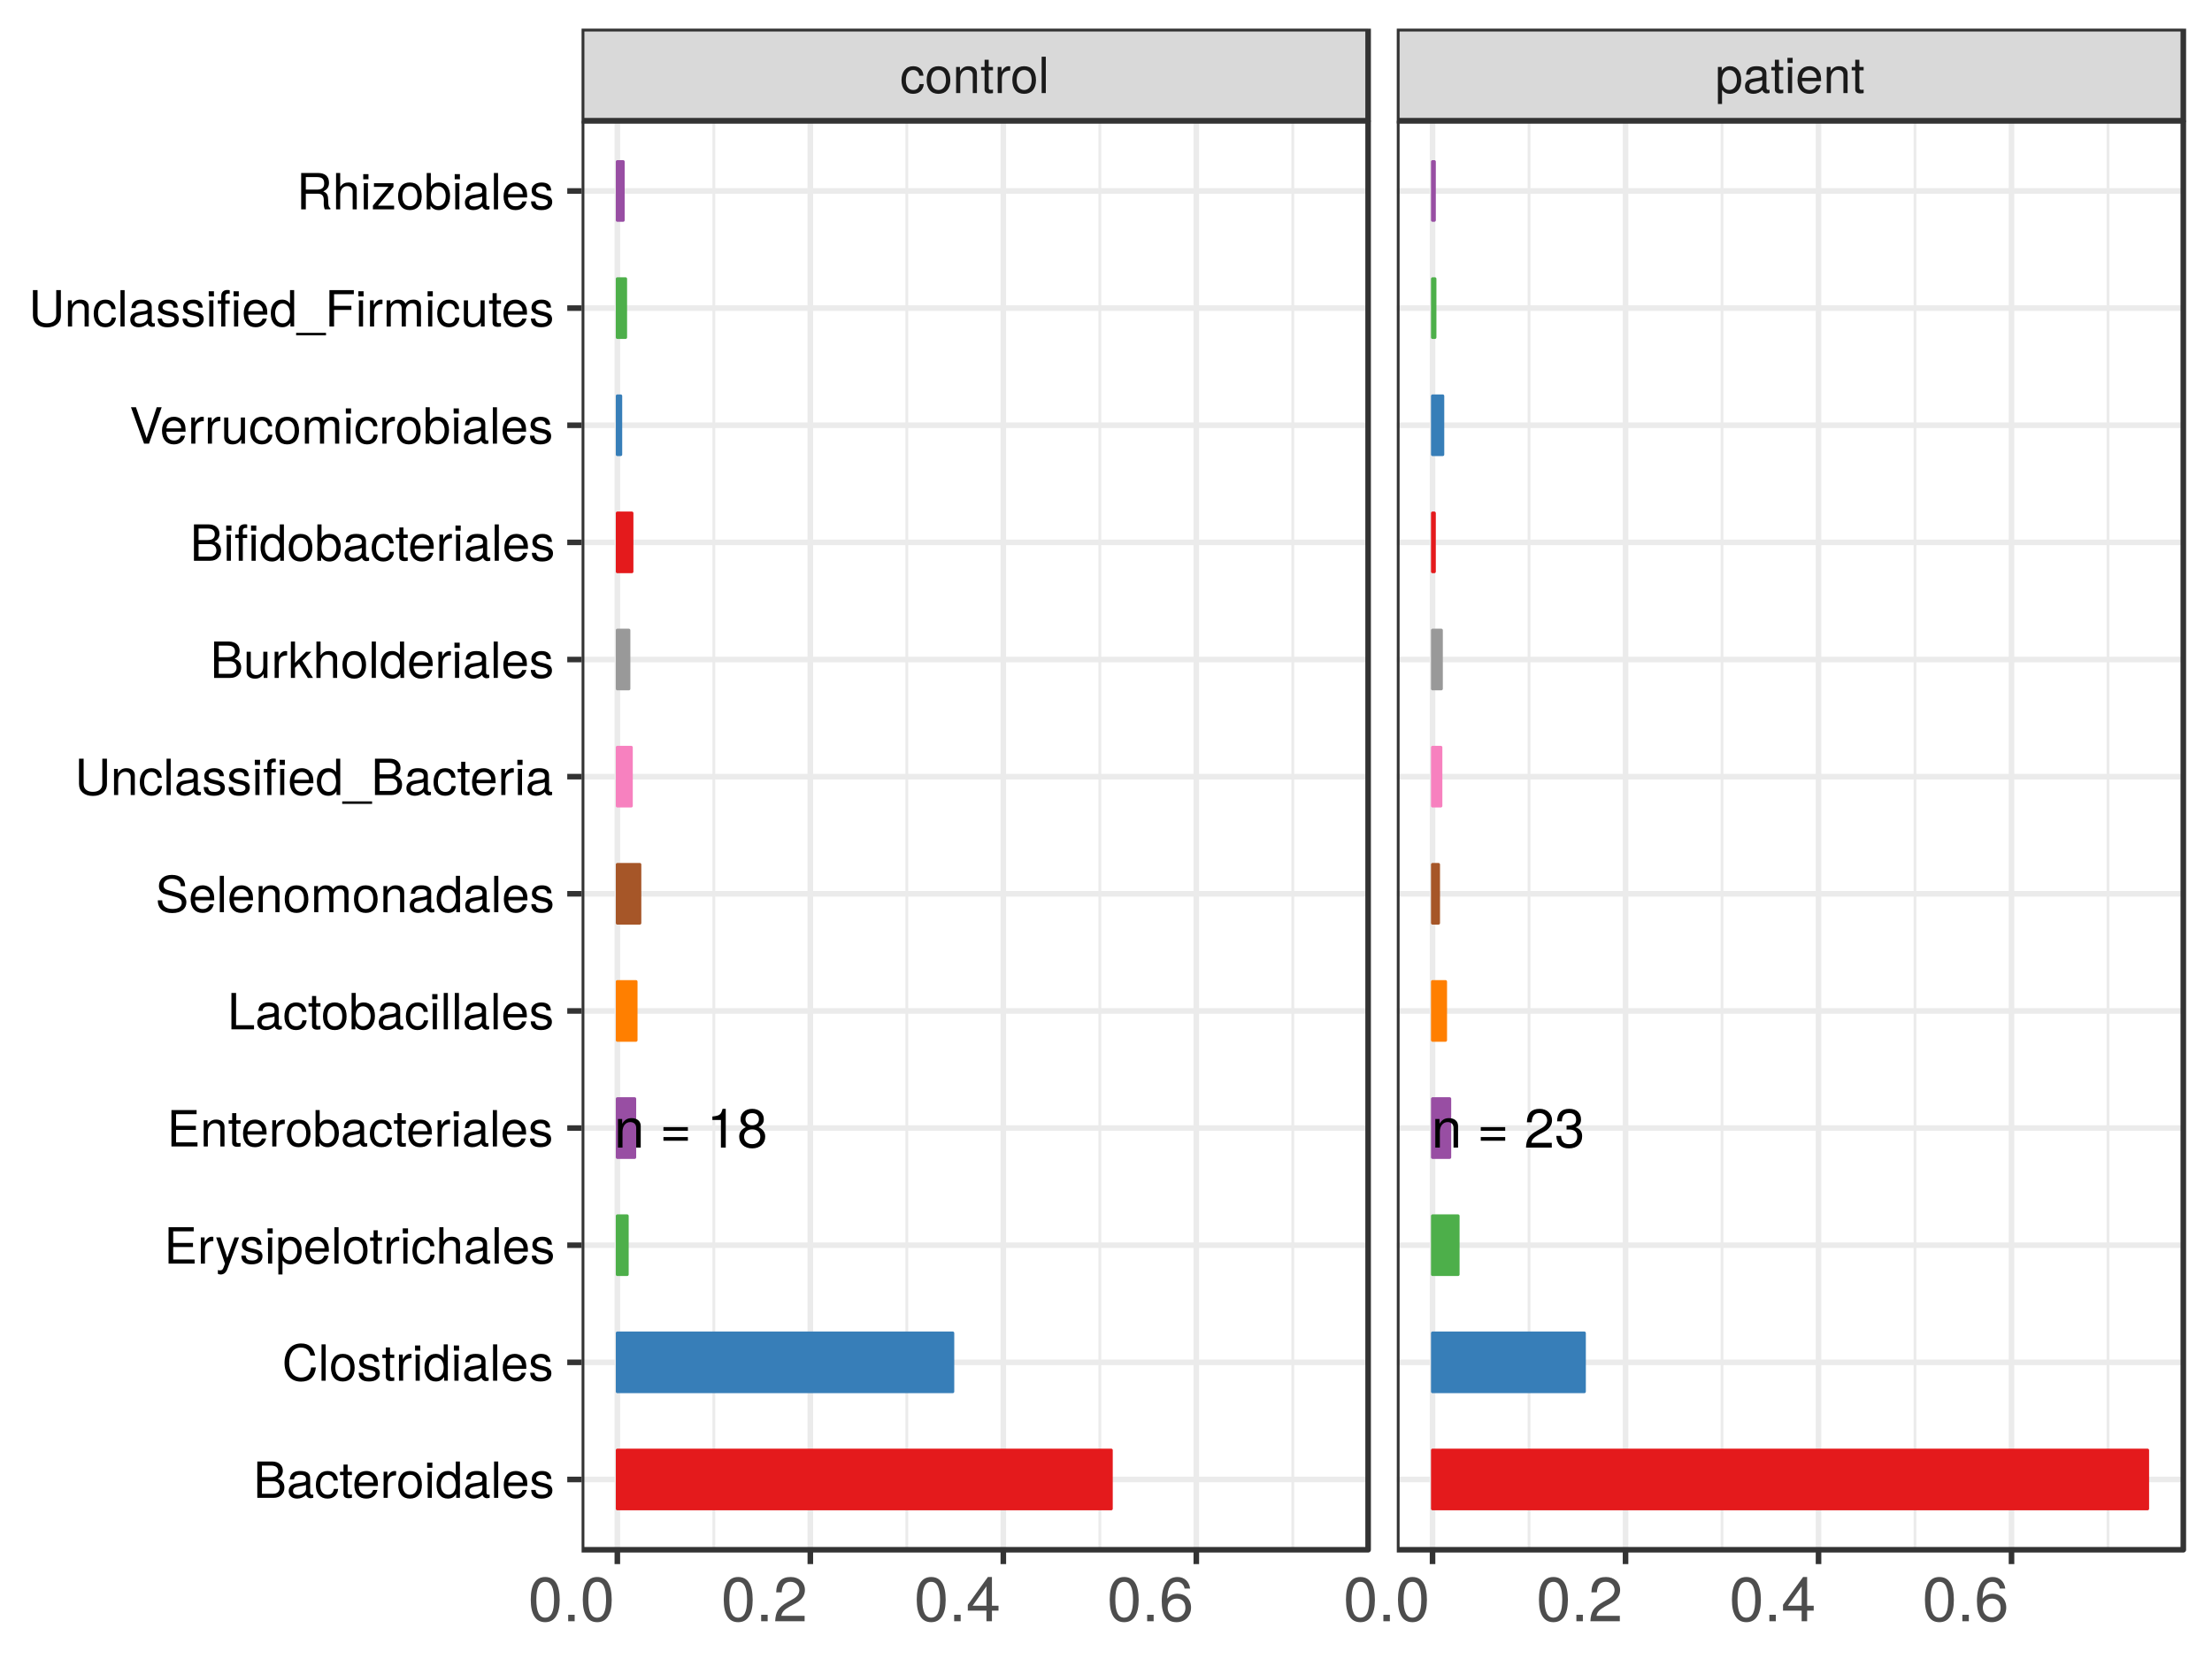 <?xml version="1.0" encoding="UTF-8"?>
<svg xmlns="http://www.w3.org/2000/svg" xmlns:xlink="http://www.w3.org/1999/xlink" width="768pt" height="576pt" viewBox="0 0 768 576" version="1.1">
<defs>
<g>
<symbol overflow="visible" id="glyph0-0">
<path style="stroke:none;" d=""/>
</symbol>
<symbol overflow="visible" id="glyph0-1">
<path style="stroke:none;" d="M 9.234 0 L 9.234 -7.516 C 9.234 -9.156 8 -10.219 6.094 -10.219 C 4.609 -10.219 3.656 -9.656 2.781 -8.266 L 2.781 -9.938 L 1.328 -9.938 L 1.328 0 L 2.906 0 L 2.906 -5.484 C 2.906 -7.516 4 -8.844 5.609 -8.844 C 6.859 -8.844 7.656 -8.078 7.656 -6.891 L 7.656 0 Z M 9.234 0 "/>
</symbol>
<symbol overflow="visible" id="glyph0-2">
<path style="stroke:none;" d=""/>
</symbol>
<symbol overflow="visible" id="glyph0-3">
<path style="stroke:none;" d="M 9.781 -5.828 L 9.781 -7.109 L 1.297 -7.109 L 1.297 -5.828 Z M 9.781 -2.375 L 9.781 -3.656 L 1.297 -3.656 L 1.297 -2.375 Z M 9.781 -2.375 "/>
</symbol>
<symbol overflow="visible" id="glyph0-4">
<path style="stroke:none;" d="M 6.578 0 L 6.578 -13.453 L 5.484 -13.453 C 4.891 -11.375 4.516 -11.094 1.938 -10.781 L 1.938 -9.578 L 4.906 -9.578 L 4.906 0 Z M 6.578 0 "/>
</symbol>
<symbol overflow="visible" id="glyph0-5">
<path style="stroke:none;" d="M 9.734 -3.797 C 9.734 -5.297 8.969 -6.328 7.422 -7.078 C 8.797 -7.906 9.25 -8.594 9.25 -9.859 C 9.25 -11.969 7.609 -13.453 5.219 -13.453 C 2.844 -13.453 1.172 -11.969 1.172 -9.859 C 1.172 -8.609 1.625 -7.922 3 -7.078 C 1.453 -6.328 0.703 -5.297 0.703 -3.812 C 0.703 -1.344 2.562 0.281 5.219 0.281 C 7.875 0.281 9.734 -1.344 9.734 -3.797 Z M 7.547 -9.828 C 7.547 -8.578 6.625 -7.734 5.219 -7.734 C 3.812 -7.734 2.891 -8.578 2.891 -9.844 C 2.891 -11.141 3.812 -11.969 5.219 -11.969 C 6.641 -11.969 7.547 -11.141 7.547 -9.828 Z M 8.031 -3.781 C 8.031 -2.188 6.891 -1.188 5.172 -1.188 C 3.547 -1.188 2.406 -2.203 2.406 -3.781 C 2.406 -5.344 3.547 -6.328 5.219 -6.328 C 6.891 -6.328 8.031 -5.344 8.031 -3.781 Z M 8.031 -3.781 "/>
</symbol>
<symbol overflow="visible" id="glyph0-6">
<path style="stroke:none;" d="M 9.688 -9.5 C 9.688 -11.781 7.922 -13.453 5.391 -13.453 C 2.641 -13.453 1.047 -12.047 0.953 -8.781 L 2.625 -8.781 C 2.75 -11.047 3.688 -11.984 5.328 -11.984 C 6.844 -11.984 7.984 -10.906 7.984 -9.469 C 7.984 -8.406 7.359 -7.5 6.172 -6.812 L 4.422 -5.828 C 1.609 -4.234 0.797 -2.953 0.641 0 L 9.594 0 L 9.594 -1.656 L 2.516 -1.656 C 2.688 -2.75 3.297 -3.453 4.953 -4.422 L 6.844 -5.438 C 8.719 -6.453 9.688 -7.859 9.688 -9.5 Z M 9.688 -9.5 "/>
</symbol>
<symbol overflow="visible" id="glyph0-7">
<path style="stroke:none;" d="M 9.594 -3.906 C 9.594 -5.531 8.938 -6.484 7.328 -7.031 C 8.578 -7.531 9.203 -8.406 9.203 -9.75 C 9.203 -12.062 7.656 -13.453 5.109 -13.453 C 2.391 -13.453 0.953 -11.969 0.891 -9.109 L 2.562 -9.109 C 2.594 -11.094 3.422 -11.984 5.125 -11.984 C 6.594 -11.984 7.5 -11.109 7.5 -9.688 C 7.5 -8.25 6.859 -7.656 4.188 -7.656 L 4.188 -6.266 L 5.109 -6.266 C 6.938 -6.266 7.891 -5.391 7.891 -3.891 C 7.891 -2.203 6.844 -1.188 5.109 -1.188 C 3.281 -1.188 2.391 -2.109 2.281 -4.062 L 0.609 -4.062 C 0.812 -1.062 2.297 0.281 5.047 0.281 C 7.812 0.281 9.594 -1.359 9.594 -3.906 Z M 9.594 -3.906 "/>
</symbol>
<symbol overflow="visible" id="glyph1-0">
<path style="stroke:none;" d=""/>
</symbol>
<symbol overflow="visible" id="glyph1-1">
<path style="stroke:none;" d="M 8.266 -3.109 L 6.797 -3.109 C 6.562 -1.656 5.812 -1.078 4.594 -1.078 C 3 -1.078 2.047 -2.297 2.047 -4.453 C 2.047 -6.719 2.984 -8 4.547 -8 C 5.766 -8 6.531 -7.281 6.703 -6.031 L 8.156 -6.031 C 7.984 -8.234 6.594 -9.328 4.578 -9.328 C 2.125 -9.328 0.531 -7.469 0.531 -4.453 C 0.531 -1.531 2.094 0.266 4.547 0.266 C 6.719 0.266 8.078 -1.031 8.266 -3.109 Z M 8.266 -3.109 "/>
</symbol>
<symbol overflow="visible" id="glyph1-2">
<path style="stroke:none;" d="M 8.828 -4.469 C 8.828 -7.594 7.328 -9.328 4.703 -9.328 C 2.172 -9.328 0.625 -7.578 0.625 -4.531 C 0.625 -1.484 2.141 0.266 4.719 0.266 C 7.266 0.266 8.828 -1.484 8.828 -4.469 Z M 7.328 -4.484 C 7.328 -2.359 6.312 -1.078 4.719 -1.078 C 3.109 -1.078 2.125 -2.344 2.125 -4.531 C 2.125 -6.719 3.109 -8 4.719 -8 C 6.359 -8 7.328 -6.734 7.328 -4.484 Z M 7.328 -4.484 "/>
</symbol>
<symbol overflow="visible" id="glyph1-3">
<path style="stroke:none;" d="M 8.438 0 L 8.438 -6.859 C 8.438 -8.359 7.312 -9.328 5.562 -9.328 C 4.203 -9.328 3.344 -8.812 2.547 -7.547 L 2.547 -9.078 L 1.219 -9.078 L 1.219 0 L 2.656 0 L 2.656 -5 C 2.656 -6.859 3.656 -8.062 5.125 -8.062 C 6.266 -8.062 7 -7.375 7 -6.281 L 7 0 Z M 8.438 0 "/>
</symbol>
<symbol overflow="visible" id="glyph1-4">
<path style="stroke:none;" d="M 4.391 0 L 4.391 -1.219 C 4.203 -1.156 3.984 -1.141 3.703 -1.141 C 3.078 -1.141 2.906 -1.312 2.906 -1.953 L 2.906 -7.891 L 4.391 -7.891 L 4.391 -9.078 L 2.906 -9.078 L 2.906 -11.562 L 1.469 -11.562 L 1.469 -9.078 L 0.25 -9.078 L 0.25 -7.891 L 1.469 -7.891 L 1.469 -1.312 C 1.469 -0.391 2.094 0.125 3.219 0.125 C 3.562 0.125 3.906 0.094 4.391 0 Z M 4.391 0 "/>
</symbol>
<symbol overflow="visible" id="glyph1-5">
<path style="stroke:none;" d="M 5.562 -7.812 L 5.562 -9.281 C 5.312 -9.312 5.188 -9.328 5 -9.328 C 4.062 -9.328 3.359 -8.781 2.531 -7.422 L 2.531 -9.078 L 1.219 -9.078 L 1.219 0 L 2.656 0 L 2.656 -4.703 C 2.656 -6.75 3.328 -7.766 5.562 -7.812 Z M 5.562 -7.812 "/>
</symbol>
<symbol overflow="visible" id="glyph1-6">
<path style="stroke:none;" d="M 2.609 0 L 2.609 -12.625 L 1.172 -12.625 L 1.172 0 Z M 2.609 0 "/>
</symbol>
<symbol overflow="visible" id="glyph1-7">
<path style="stroke:none;" d="M 9.047 -4.453 C 9.047 -7.5 7.562 -9.328 5.156 -9.328 C 3.938 -9.328 2.938 -8.781 2.266 -7.703 L 2.266 -9.078 L 0.953 -9.078 L 0.953 3.781 L 2.391 3.781 L 2.391 -1.094 C 3.156 -0.156 4 0.266 5.172 0.266 C 7.516 0.266 9.047 -1.562 9.047 -4.453 Z M 7.547 -4.484 C 7.547 -2.422 6.5 -1.094 4.922 -1.094 C 3.391 -1.094 2.391 -2.344 2.391 -4.469 C 2.391 -6.594 3.391 -7.984 4.922 -7.984 C 6.516 -7.984 7.547 -6.641 7.547 -4.484 Z M 7.547 -4.484 "/>
</symbol>
<symbol overflow="visible" id="glyph1-8">
<path style="stroke:none;" d="M 9.266 -0.031 L 9.266 -1.125 C 9.109 -1.094 9.031 -1.094 8.953 -1.094 C 8.453 -1.094 8.172 -1.344 8.172 -1.797 L 8.172 -6.859 C 8.172 -8.469 7 -9.328 4.766 -9.328 C 2.562 -9.328 1.219 -8.484 1.125 -6.391 L 2.578 -6.391 C 2.703 -7.5 3.359 -8 4.703 -8 C 6 -8 6.734 -7.516 6.734 -6.641 L 6.734 -6.266 C 6.734 -5.656 6.375 -5.406 5.234 -5.266 C 3.188 -5 2.875 -4.938 2.312 -4.703 C 1.266 -4.281 0.734 -3.469 0.734 -2.359 C 0.734 -0.703 1.875 0.266 3.703 0.266 C 4.859 0.266 5.984 -0.219 6.781 -1.078 C 6.938 -0.375 7.562 0.125 8.281 0.125 C 8.562 0.125 8.797 0.094 9.266 -0.031 Z M 6.734 -3.141 C 6.734 -1.828 5.422 -1 4.016 -1 C 2.891 -1 2.234 -1.406 2.234 -2.391 C 2.234 -3.344 2.875 -3.75 4.422 -3.984 C 5.938 -4.188 6.25 -4.266 6.734 -4.484 Z M 6.734 -3.141 "/>
</symbol>
<symbol overflow="visible" id="glyph1-9">
<path style="stroke:none;" d="M 2.656 0 L 2.656 -9.078 L 1.219 -9.078 L 1.219 0 Z M 2.844 -10.438 L 2.844 -12.234 L 1.031 -12.234 L 1.031 -10.438 Z M 2.844 -10.438 "/>
</symbol>
<symbol overflow="visible" id="glyph1-10">
<path style="stroke:none;" d="M 8.875 -4.125 C 8.875 -5.438 8.781 -6.266 8.516 -6.938 C 7.922 -8.438 6.547 -9.328 4.844 -9.328 C 2.312 -9.328 0.688 -7.469 0.688 -4.484 C 0.688 -1.5 2.266 0.266 4.812 0.266 C 6.891 0.266 8.328 -0.922 8.688 -2.75 L 7.234 -2.75 C 6.844 -1.562 6.031 -1.078 4.859 -1.078 C 3.359 -1.078 2.234 -2.047 2.203 -4.125 Z M 7.344 -5.406 C 7.344 -5.406 7.344 -5.328 7.328 -5.297 L 2.234 -5.297 C 2.359 -6.906 3.375 -8 4.828 -8 C 6.25 -8 7.344 -6.828 7.344 -5.406 Z M 7.344 -5.406 "/>
</symbol>
<symbol overflow="visible" id="glyph1-11">
<path style="stroke:none;" d="M 10.781 -3.594 C 10.781 -5.125 10.094 -6.047 8.484 -6.672 C 9.625 -7.203 10.234 -8.141 10.234 -9.422 C 10.234 -11.25 8.875 -12.625 6.5 -12.625 L 1.375 -12.625 L 1.375 0 L 7.062 0 C 9.328 0 10.781 -1.531 10.781 -3.594 Z M 8.625 -9.188 C 8.625 -7.906 7.875 -7.188 6.094 -7.188 L 2.984 -7.188 L 2.984 -11.203 L 6.094 -11.203 C 7.875 -11.203 8.625 -10.469 8.625 -9.188 Z M 9.172 -3.578 C 9.172 -2.375 8.438 -1.422 6.906 -1.422 L 2.984 -1.422 L 2.984 -5.766 L 6.906 -5.766 C 8.438 -5.766 9.172 -4.812 9.172 -3.578 Z M 9.172 -3.578 "/>
</symbol>
<symbol overflow="visible" id="glyph1-12">
<path style="stroke:none;" d="M 8.562 0 L 8.562 -12.625 L 7.125 -12.625 L 7.125 -7.922 C 6.531 -8.844 5.562 -9.328 4.344 -9.328 C 1.984 -9.328 0.453 -7.516 0.453 -4.625 C 0.453 -1.562 1.953 0.266 4.391 0.266 C 5.641 0.266 6.516 -0.203 7.281 -1.328 L 7.281 0 Z M 7.125 -4.5 C 7.125 -2.406 6.125 -1.094 4.609 -1.094 C 3.016 -1.094 1.953 -2.422 1.953 -4.531 C 1.953 -6.641 3.016 -7.984 4.594 -7.984 C 6.141 -7.984 7.125 -6.594 7.125 -4.5 Z M 7.125 -4.5 "/>
</symbol>
<symbol overflow="visible" id="glyph1-13">
<path style="stroke:none;" d="M 7.953 -2.547 C 7.953 -3.891 7.188 -4.578 5.391 -5 L 4 -5.328 C 2.828 -5.609 2.312 -5.984 2.312 -6.625 C 2.312 -7.469 3.062 -8 4.234 -8 C 5.406 -8 6.031 -7.5 6.062 -6.547 L 7.578 -6.547 C 7.562 -8.328 6.391 -9.328 4.297 -9.328 C 2.188 -9.328 0.812 -8.234 0.812 -6.562 C 0.812 -5.141 1.547 -4.469 3.688 -3.953 L 5.031 -3.625 C 6.047 -3.375 6.438 -3.078 6.438 -2.422 C 6.438 -1.578 5.594 -1.078 4.328 -1.078 C 3.031 -1.078 2.297 -1.391 2.109 -2.766 L 0.594 -2.766 C 0.656 -0.672 1.828 0.266 4.203 0.266 C 6.5 0.266 7.953 -0.797 7.953 -2.547 Z M 7.953 -2.547 "/>
</symbol>
<symbol overflow="visible" id="glyph1-14">
<path style="stroke:none;" d="M 11.719 -4.609 L 10.062 -4.609 C 9.672 -2.219 8.672 -1.109 6.547 -1.109 C 4.031 -1.109 2.438 -3.031 2.438 -6.188 C 2.438 -9.422 3.969 -11.516 6.406 -11.516 C 8.375 -11.516 9.422 -10.625 9.812 -8.703 L 11.453 -8.703 C 10.953 -11.484 9.359 -12.938 6.594 -12.938 C 2.766 -12.938 0.828 -9.844 0.828 -6.156 C 0.828 -2.469 2.828 0.312 6.531 0.312 C 9.609 0.312 11.344 -1.312 11.719 -4.609 Z M 11.719 -4.609 "/>
</symbol>
<symbol overflow="visible" id="glyph1-15">
<path style="stroke:none;" d="M 10.609 0 L 10.609 -1.422 L 3.172 -1.422 L 3.172 -5.75 L 10.047 -5.75 L 10.047 -7.172 L 3.172 -7.172 L 3.172 -11.203 L 10.297 -11.203 L 10.297 -12.625 L 1.562 -12.625 L 1.562 0 Z M 10.609 0 "/>
</symbol>
<symbol overflow="visible" id="glyph1-16">
<path style="stroke:none;" d="M 8.281 -9.078 L 6.719 -9.078 L 4.203 -2.016 L 1.891 -9.078 L 0.344 -9.078 L 3.406 0.031 L 2.859 1.469 C 2.609 2.109 2.312 2.359 1.703 2.359 C 1.484 2.359 1.25 2.312 0.938 2.25 L 0.938 3.547 C 1.234 3.703 1.531 3.781 1.906 3.781 C 2.922 3.781 3.75 3.203 4.234 1.906 Z M 8.281 -9.078 "/>
</symbol>
<symbol overflow="visible" id="glyph1-17">
<path style="stroke:none;" d="M 8.406 0 L 8.406 -6.859 C 8.406 -8.375 7.328 -9.328 5.562 -9.328 C 4.281 -9.328 3.5 -8.938 2.656 -7.828 L 2.656 -12.625 L 1.219 -12.625 L 1.219 0 L 2.656 0 L 2.656 -5 C 2.656 -6.859 3.625 -8.062 5.109 -8.062 C 6.125 -8.062 6.984 -7.484 6.984 -6.281 L 6.984 0 Z M 8.406 0 "/>
</symbol>
<symbol overflow="visible" id="glyph1-18">
<path style="stroke:none;" d="M 9.047 -4.641 C 9.047 -7.578 7.562 -9.328 5.172 -9.328 C 3.938 -9.328 3.047 -8.859 2.375 -7.844 L 2.375 -12.625 L 0.938 -12.625 L 0.938 0 L 2.234 0 L 2.234 -1.297 C 2.922 -0.25 3.844 0.266 5.109 0.266 C 7.5 0.266 9.047 -1.703 9.047 -4.641 Z M 7.547 -4.547 C 7.547 -2.5 6.469 -1.094 4.906 -1.094 C 3.375 -1.094 2.375 -2.469 2.375 -4.531 C 2.375 -6.672 3.375 -8.047 4.906 -7.984 C 6.516 -7.984 7.547 -6.578 7.547 -4.547 Z M 7.547 -4.547 "/>
</symbol>
<symbol overflow="visible" id="glyph1-19">
<path style="stroke:none;" d="M 9.234 0 L 9.234 -1.422 L 3 -1.422 L 3 -12.625 L 1.391 -12.625 L 1.391 0 Z M 9.234 0 "/>
</symbol>
<symbol overflow="visible" id="glyph1-20">
<path style="stroke:none;" d="M 10.75 -3.469 C 10.75 -5.016 9.781 -6.156 8.062 -6.625 L 4.906 -7.484 C 3.375 -7.875 2.828 -8.375 2.828 -9.344 C 2.828 -10.625 3.953 -11.578 5.641 -11.578 C 7.656 -11.578 8.797 -10.672 8.797 -9.016 L 10.312 -9.016 C 10.312 -11.5 8.609 -12.938 5.703 -12.938 C 2.922 -12.938 1.219 -11.406 1.219 -9.125 C 1.219 -7.578 2.031 -6.609 3.688 -6.188 L 6.828 -5.344 C 8.406 -4.938 9.141 -4.297 9.141 -3.312 C 9.141 -1.922 8.109 -1.109 5.922 -1.109 C 3.531 -1.109 2.359 -2.297 2.359 -4.109 L 0.828 -4.109 C 0.828 -1.125 2.844 0.312 5.812 0.312 C 9.016 0.312 10.75 -1.219 10.75 -3.469 Z M 10.75 -3.469 "/>
</symbol>
<symbol overflow="visible" id="glyph1-21">
<path style="stroke:none;" d="M 13.156 0 L 13.156 -6.797 C 13.156 -8.438 12.25 -9.328 10.562 -9.328 C 9.344 -9.328 8.625 -8.969 7.766 -7.953 C 7.234 -8.922 6.516 -9.328 5.328 -9.328 C 4.125 -9.328 3.328 -8.875 2.547 -7.797 L 2.547 -9.078 L 1.234 -9.078 L 1.234 0 L 2.672 0 L 2.672 -5.703 C 2.672 -7.016 3.625 -8.062 4.797 -8.062 C 5.875 -8.062 6.469 -7.406 6.469 -6.25 L 6.469 0 L 7.906 0 L 7.906 -5.703 C 7.906 -7.016 8.875 -8.062 10.062 -8.062 C 11.109 -8.062 11.719 -7.391 11.719 -6.25 L 11.719 0 Z M 13.156 0 "/>
</symbol>
<symbol overflow="visible" id="glyph1-22">
<path style="stroke:none;" d="M 11.172 -3.844 L 11.172 -12.625 L 9.562 -12.625 L 9.562 -3.844 C 9.562 -2.141 8.328 -1.109 6.297 -1.109 C 4.422 -1.109 3.078 -2.016 3.078 -3.844 L 3.078 -12.625 L 1.469 -12.625 L 1.469 -3.844 C 1.469 -1.281 3.312 0.312 6.297 0.312 C 9.266 0.312 11.172 -1.312 11.172 -3.844 Z M 11.172 -3.844 "/>
</symbol>
<symbol overflow="visible" id="glyph1-23">
<path style="stroke:none;" d="M 4.469 -7.891 L 4.469 -9.078 L 2.953 -9.078 L 2.953 -10.484 C 2.953 -11.094 3.312 -11.406 3.969 -11.406 C 4.078 -11.406 4.141 -11.406 4.469 -11.391 L 4.469 -12.594 C 4.141 -12.656 3.953 -12.672 3.656 -12.672 C 2.312 -12.672 1.531 -11.906 1.531 -10.609 L 1.531 -9.078 L 0.312 -9.078 L 0.312 -7.891 L 1.531 -7.891 L 1.531 0 L 2.953 0 L 2.953 -7.891 Z M 7.422 0 L 7.422 -9.078 L 5.984 -9.078 L 5.984 0 Z M 7.625 -10.438 L 7.625 -12.234 L 5.812 -12.234 L 5.812 -10.438 Z M 7.625 -10.438 "/>
</symbol>
<symbol overflow="visible" id="glyph1-24">
<path style="stroke:none;" d="M 10 3.062 L 10 2.203 L -0.375 2.203 L -0.375 3.062 Z M 10 3.062 "/>
</symbol>
<symbol overflow="visible" id="glyph1-25">
<path style="stroke:none;" d="M 8.344 0 L 8.344 -9.078 L 6.906 -9.078 L 6.906 -4.062 C 6.906 -2.219 5.938 -1 4.438 -1 C 3.297 -1 2.562 -1.703 2.562 -2.781 L 2.562 -9.078 L 1.125 -9.078 L 1.125 -2.219 C 1.125 -0.703 2.25 0.266 4.016 0.266 C 5.344 0.266 6.203 -0.203 7.047 -1.406 L 7.047 0 Z M 8.344 0 "/>
</symbol>
<symbol overflow="visible" id="glyph1-26">
<path style="stroke:none;" d="M 8.688 0 L 4.984 -5.938 L 8.141 -9.078 L 6.281 -9.078 L 2.438 -5.234 L 2.438 -12.625 L 1 -12.625 L 1 0 L 2.438 0 L 2.438 -3.531 L 3.844 -4.922 L 6.906 0 Z M 8.688 0 "/>
</symbol>
<symbol overflow="visible" id="glyph1-27">
<path style="stroke:none;" d="M 11.172 -12.625 L 9.453 -12.625 L 5.953 -1.938 L 2.25 -12.625 L 0.516 -12.625 L 5.062 0 L 6.781 0 Z M 11.172 -12.625 "/>
</symbol>
<symbol overflow="visible" id="glyph1-28">
<path style="stroke:none;" d="M 10.031 -11.203 L 10.031 -12.625 L 1.562 -12.625 L 1.562 0 L 3.172 0 L 3.172 -5.75 L 9.188 -5.75 L 9.188 -7.172 L 3.172 -7.172 L 3.172 -11.203 Z M 10.031 -11.203 "/>
</symbol>
<symbol overflow="visible" id="glyph1-29">
<path style="stroke:none;" d="M 11.75 0 L 11.75 -0.391 C 11.156 -0.812 11.016 -1.266 11 -2.938 C 10.953 -5.016 10.641 -5.641 9.281 -6.234 C 10.703 -6.922 11.266 -7.812 11.266 -9.25 C 11.266 -11.422 9.906 -12.625 7.422 -12.625 L 1.609 -12.625 L 1.609 0 L 3.219 0 L 3.219 -5.438 L 7.375 -5.438 C 8.797 -5.438 9.469 -4.75 9.453 -3.188 L 9.438 -2.062 C 9.422 -1.281 9.578 -0.516 9.797 0 Z M 9.594 -9.016 C 9.594 -7.531 8.828 -6.859 7.109 -6.859 L 3.219 -6.859 L 3.219 -11.203 L 7.109 -11.203 C 8.922 -11.203 9.594 -10.438 9.594 -9.016 Z M 9.594 -9.016 "/>
</symbol>
<symbol overflow="visible" id="glyph1-30">
<path style="stroke:none;" d="M 7.906 0 L 7.906 -1.266 L 2.281 -1.266 L 7.672 -7.797 L 7.672 -9.078 L 0.906 -9.078 L 0.906 -7.812 L 5.953 -7.812 L 0.531 -1.297 L 0.531 0 Z M 7.906 0 "/>
</symbol>
<symbol overflow="visible" id="glyph2-0">
<path style="stroke:none;" d=""/>
</symbol>
<symbol overflow="visible" id="glyph2-1">
<path style="stroke:none;" d="M 10.984 -7.391 C 10.984 -12.719 9.297 -15.359 5.953 -15.359 C 2.641 -15.359 0.938 -12.672 0.938 -7.516 C 0.938 -2.344 2.656 0.328 5.953 0.328 C 9.203 0.328 10.984 -2.344 10.984 -7.391 Z M 9.031 -7.562 C 9.031 -3.203 8.031 -1.25 5.906 -1.25 C 3.891 -1.25 2.875 -3.297 2.875 -7.5 C 2.875 -11.688 3.891 -13.672 5.953 -13.672 C 8.016 -13.672 9.031 -11.672 9.031 -7.562 Z M 9.031 -7.562 "/>
</symbol>
<symbol overflow="visible" id="glyph2-2">
<path style="stroke:none;" d="M 4.141 0 L 4.141 -2.25 L 1.891 -2.25 L 1.891 0 Z M 4.141 0 "/>
</symbol>
<symbol overflow="visible" id="glyph2-3">
<path style="stroke:none;" d="M 11.062 -10.844 C 11.062 -13.453 9.047 -15.359 6.156 -15.359 C 3.016 -15.359 1.188 -13.75 1.078 -10.031 L 2.984 -10.031 C 3.141 -12.609 4.203 -13.688 6.078 -13.688 C 7.812 -13.688 9.125 -12.453 9.125 -10.812 C 9.125 -9.594 8.406 -8.547 7.031 -7.781 L 5.047 -6.656 C 1.844 -4.828 0.906 -3.375 0.734 0 L 10.953 0 L 10.953 -1.891 L 2.875 -1.891 C 3.078 -3.141 3.766 -3.938 5.656 -5.047 L 7.812 -6.219 C 9.969 -7.359 11.062 -8.969 11.062 -10.844 Z M 11.062 -10.844 "/>
</symbol>
<symbol overflow="visible" id="glyph2-4">
<path style="stroke:none;" d="M 11.266 -3.688 L 11.266 -5.391 L 8.984 -5.391 L 8.984 -15.359 L 7.578 -15.359 L 0.609 -5.703 L 0.609 -3.688 L 7.078 -3.688 L 7.078 0 L 8.984 0 L 8.984 -3.688 Z M 7.078 -5.391 L 2.281 -5.391 L 7.078 -12.109 Z M 7.078 -5.391 "/>
</symbol>
<symbol overflow="visible" id="glyph2-5">
<path style="stroke:none;" d="M 11.109 -4.766 C 11.109 -7.625 9.156 -9.547 6.406 -9.547 C 4.891 -9.547 3.703 -8.969 2.875 -7.844 C 2.906 -11.594 4.109 -13.672 6.297 -13.672 C 7.641 -13.672 8.578 -12.828 8.875 -11.344 L 10.781 -11.344 C 10.422 -13.859 8.766 -15.359 6.438 -15.359 C 2.859 -15.359 0.938 -12.344 0.938 -7 C 0.938 -2.203 2.578 0.328 6.078 0.328 C 9.016 0.328 11.109 -1.75 11.109 -4.766 Z M 9.156 -4.609 C 9.156 -2.688 7.859 -1.359 6.109 -1.359 C 4.328 -1.359 2.984 -2.75 2.984 -4.719 C 2.984 -6.625 4.281 -7.859 6.172 -7.859 C 8.016 -7.859 9.156 -6.672 9.156 -4.609 Z M 9.156 -4.609 "/>
</symbol>
</g>
<clipPath id="clip1">
  <path d="M 201.93 41.902 L 476 41.902 L 476 539 L 201.93 539 Z M 201.93 41.902 "/>
</clipPath>
<clipPath id="clip2">
  <path d="M 247 41.902 L 249 41.902 L 249 539 L 247 539 Z M 247 41.902 "/>
</clipPath>
<clipPath id="clip3">
  <path d="M 314 41.902 L 316 41.902 L 316 539 L 314 539 Z M 314 41.902 "/>
</clipPath>
<clipPath id="clip4">
  <path d="M 381 41.902 L 383 41.902 L 383 539 L 381 539 Z M 381 41.902 "/>
</clipPath>
<clipPath id="clip5">
  <path d="M 448 41.902 L 450 41.902 L 450 539 L 448 539 Z M 448 41.902 "/>
</clipPath>
<clipPath id="clip6">
  <path d="M 201.93 512 L 476 512 L 476 515 L 201.93 515 Z M 201.93 512 "/>
</clipPath>
<clipPath id="clip7">
  <path d="M 201.93 472 L 476 472 L 476 474 L 201.93 474 Z M 201.93 472 "/>
</clipPath>
<clipPath id="clip8">
  <path d="M 201.93 431 L 476 431 L 476 434 L 201.93 434 Z M 201.93 431 "/>
</clipPath>
<clipPath id="clip9">
  <path d="M 201.93 390 L 476 390 L 476 393 L 201.93 393 Z M 201.93 390 "/>
</clipPath>
<clipPath id="clip10">
  <path d="M 201.93 350 L 476 350 L 476 352 L 201.93 352 Z M 201.93 350 "/>
</clipPath>
<clipPath id="clip11">
  <path d="M 201.93 309 L 476 309 L 476 312 L 201.93 312 Z M 201.93 309 "/>
</clipPath>
<clipPath id="clip12">
  <path d="M 201.93 268 L 476 268 L 476 271 L 201.93 271 Z M 201.93 268 "/>
</clipPath>
<clipPath id="clip13">
  <path d="M 201.93 228 L 476 228 L 476 230 L 201.93 230 Z M 201.93 228 "/>
</clipPath>
<clipPath id="clip14">
  <path d="M 201.93 187 L 476 187 L 476 190 L 201.93 190 Z M 201.93 187 "/>
</clipPath>
<clipPath id="clip15">
  <path d="M 201.93 146 L 476 146 L 476 149 L 201.93 149 Z M 201.93 146 "/>
</clipPath>
<clipPath id="clip16">
  <path d="M 201.93 106 L 476 106 L 476 108 L 201.93 108 Z M 201.93 106 "/>
</clipPath>
<clipPath id="clip17">
  <path d="M 201.93 65 L 476 65 L 476 68 L 201.93 68 Z M 201.93 65 "/>
</clipPath>
<clipPath id="clip18">
  <path d="M 213 41.902 L 216 41.902 L 216 539.07 L 213 539.07 Z M 213 41.902 "/>
</clipPath>
<clipPath id="clip19">
  <path d="M 280 41.902 L 283 41.902 L 283 539.07 L 280 539.07 Z M 280 41.902 "/>
</clipPath>
<clipPath id="clip20">
  <path d="M 347 41.902 L 350 41.902 L 350 539.07 L 347 539.07 Z M 347 41.902 "/>
</clipPath>
<clipPath id="clip21">
  <path d="M 414 41.902 L 417 41.902 L 417 539.07 L 414 539.07 Z M 414 41.902 "/>
</clipPath>
<clipPath id="clip22">
  <path d="M 201.93 41.902 L 476 41.902 L 476 539.07 L 201.93 539.07 Z M 201.93 41.902 "/>
</clipPath>
<clipPath id="clip23">
  <path d="M 484.965 41.902 L 759 41.902 L 759 539 L 484.965 539 Z M 484.965 41.902 "/>
</clipPath>
<clipPath id="clip24">
  <path d="M 530 41.902 L 532 41.902 L 532 539 L 530 539 Z M 530 41.902 "/>
</clipPath>
<clipPath id="clip25">
  <path d="M 597 41.902 L 599 41.902 L 599 539 L 597 539 Z M 597 41.902 "/>
</clipPath>
<clipPath id="clip26">
  <path d="M 664 41.902 L 666 41.902 L 666 539 L 664 539 Z M 664 41.902 "/>
</clipPath>
<clipPath id="clip27">
  <path d="M 731 41.902 L 733 41.902 L 733 539 L 731 539 Z M 731 41.902 "/>
</clipPath>
<clipPath id="clip28">
  <path d="M 484.965 512 L 759.039 512 L 759.039 515 L 484.965 515 Z M 484.965 512 "/>
</clipPath>
<clipPath id="clip29">
  <path d="M 484.965 472 L 759.039 472 L 759.039 474 L 484.965 474 Z M 484.965 472 "/>
</clipPath>
<clipPath id="clip30">
  <path d="M 484.965 431 L 759.039 431 L 759.039 434 L 484.965 434 Z M 484.965 431 "/>
</clipPath>
<clipPath id="clip31">
  <path d="M 484.965 390 L 759.039 390 L 759.039 393 L 484.965 393 Z M 484.965 390 "/>
</clipPath>
<clipPath id="clip32">
  <path d="M 484.965 350 L 759.039 350 L 759.039 352 L 484.965 352 Z M 484.965 350 "/>
</clipPath>
<clipPath id="clip33">
  <path d="M 484.965 309 L 759.039 309 L 759.039 312 L 484.965 312 Z M 484.965 309 "/>
</clipPath>
<clipPath id="clip34">
  <path d="M 484.965 268 L 759.039 268 L 759.039 271 L 484.965 271 Z M 484.965 268 "/>
</clipPath>
<clipPath id="clip35">
  <path d="M 484.965 228 L 759.039 228 L 759.039 230 L 484.965 230 Z M 484.965 228 "/>
</clipPath>
<clipPath id="clip36">
  <path d="M 484.965 187 L 759.039 187 L 759.039 190 L 484.965 190 Z M 484.965 187 "/>
</clipPath>
<clipPath id="clip37">
  <path d="M 484.965 146 L 759.039 146 L 759.039 149 L 484.965 149 Z M 484.965 146 "/>
</clipPath>
<clipPath id="clip38">
  <path d="M 484.965 106 L 759.039 106 L 759.039 108 L 484.965 108 Z M 484.965 106 "/>
</clipPath>
<clipPath id="clip39">
  <path d="M 484.965 65 L 759.039 65 L 759.039 68 L 484.965 68 Z M 484.965 65 "/>
</clipPath>
<clipPath id="clip40">
  <path d="M 496 41.902 L 499 41.902 L 499 539.07 L 496 539.07 Z M 496 41.902 "/>
</clipPath>
<clipPath id="clip41">
  <path d="M 563 41.902 L 566 41.902 L 566 539.07 L 563 539.07 Z M 563 41.902 "/>
</clipPath>
<clipPath id="clip42">
  <path d="M 630 41.902 L 633 41.902 L 633 539.07 L 630 539.07 Z M 630 41.902 "/>
</clipPath>
<clipPath id="clip43">
  <path d="M 697 41.902 L 700 41.902 L 700 539.07 L 697 539.07 Z M 697 41.902 "/>
</clipPath>
<clipPath id="clip44">
  <path d="M 484.965 41.902 L 759.039 41.902 L 759.039 539.07 L 484.965 539.07 Z M 484.965 41.902 "/>
</clipPath>
<clipPath id="clip45">
  <path d="M 201.93 9.961 L 476 9.961 L 476 42 L 201.93 42 Z M 201.93 9.961 "/>
</clipPath>
<clipPath id="clip46">
  <path d="M 201.93 9.961 L 476 9.961 L 476 42.902 L 201.93 42.902 Z M 201.93 9.961 "/>
</clipPath>
<clipPath id="clip47">
  <path d="M 484.965 9.961 L 759 9.961 L 759 42 L 484.965 42 Z M 484.965 9.961 "/>
</clipPath>
<clipPath id="clip48">
  <path d="M 484.965 9.961 L 759.039 9.961 L 759.039 42.902 L 484.965 42.902 Z M 484.965 9.961 "/>
</clipPath>
</defs>
<g id="surface4002">
<rect x="0" y="0" width="768" height="576" style="fill:rgb(100%,100%,100%);fill-opacity:1;stroke:none;"/>
<rect x="0" y="0" width="768" height="576" style="fill:rgb(100%,100%,100%);fill-opacity:1;stroke:none;"/>
<path style="fill:none;stroke-width:1.94;stroke-linecap:round;stroke-linejoin:round;stroke:rgb(100%,100%,100%);stroke-opacity:1;stroke-miterlimit:10;" d="M 0 576 L 768 576 L 768 0 L 0 0 Z M 0 576 "/>
<g clip-path="url(#clip1)" clip-rule="nonzero">
<path style=" stroke:none;fill-rule:nonzero;fill:rgb(100%,100%,100%);fill-opacity:1;" d="M 201.93 538.07 L 475.004 538.07 L 475.004 41.902 L 201.93 41.902 Z M 201.93 538.07 "/>
</g>
<g clip-path="url(#clip2)" clip-rule="nonzero">
<path style="fill:none;stroke-width:0.97;stroke-linecap:butt;stroke-linejoin:round;stroke:rgb(92.157%,92.157%,92.157%);stroke-opacity:1;stroke-miterlimit:10;" d="M 247.844 538.07 L 247.844 41.902 "/>
</g>
<g clip-path="url(#clip3)" clip-rule="nonzero">
<path style="fill:none;stroke-width:0.97;stroke-linecap:butt;stroke-linejoin:round;stroke:rgb(92.157%,92.157%,92.157%);stroke-opacity:1;stroke-miterlimit:10;" d="M 314.848 538.07 L 314.848 41.902 "/>
</g>
<g clip-path="url(#clip4)" clip-rule="nonzero">
<path style="fill:none;stroke-width:0.97;stroke-linecap:butt;stroke-linejoin:round;stroke:rgb(92.157%,92.157%,92.157%);stroke-opacity:1;stroke-miterlimit:10;" d="M 381.852 538.07 L 381.852 41.902 "/>
</g>
<g clip-path="url(#clip5)" clip-rule="nonzero">
<path style="fill:none;stroke-width:0.97;stroke-linecap:butt;stroke-linejoin:round;stroke:rgb(92.157%,92.157%,92.157%);stroke-opacity:1;stroke-miterlimit:10;" d="M 448.855 538.07 L 448.855 41.902 "/>
</g>
<g clip-path="url(#clip6)" clip-rule="nonzero">
<path style="fill:none;stroke-width:1.94;stroke-linecap:butt;stroke-linejoin:round;stroke:rgb(92.157%,92.157%,92.157%);stroke-opacity:1;stroke-miterlimit:10;" d="M 201.93 513.668 L 475 513.668 "/>
</g>
<g clip-path="url(#clip7)" clip-rule="nonzero">
<path style="fill:none;stroke-width:1.94;stroke-linecap:butt;stroke-linejoin:round;stroke:rgb(92.157%,92.157%,92.157%);stroke-opacity:1;stroke-miterlimit:10;" d="M 201.93 473 L 475 473 "/>
</g>
<g clip-path="url(#clip8)" clip-rule="nonzero">
<path style="fill:none;stroke-width:1.94;stroke-linecap:butt;stroke-linejoin:round;stroke:rgb(92.157%,92.157%,92.157%);stroke-opacity:1;stroke-miterlimit:10;" d="M 201.93 432.332 L 475 432.332 "/>
</g>
<g clip-path="url(#clip9)" clip-rule="nonzero">
<path style="fill:none;stroke-width:1.94;stroke-linecap:butt;stroke-linejoin:round;stroke:rgb(92.157%,92.157%,92.157%);stroke-opacity:1;stroke-miterlimit:10;" d="M 201.93 391.66 L 475 391.66 "/>
</g>
<g clip-path="url(#clip10)" clip-rule="nonzero">
<path style="fill:none;stroke-width:1.94;stroke-linecap:butt;stroke-linejoin:round;stroke:rgb(92.157%,92.157%,92.157%);stroke-opacity:1;stroke-miterlimit:10;" d="M 201.93 350.992 L 475 350.992 "/>
</g>
<g clip-path="url(#clip11)" clip-rule="nonzero">
<path style="fill:none;stroke-width:1.94;stroke-linecap:butt;stroke-linejoin:round;stroke:rgb(92.157%,92.157%,92.157%);stroke-opacity:1;stroke-miterlimit:10;" d="M 201.93 310.32 L 475 310.32 "/>
</g>
<g clip-path="url(#clip12)" clip-rule="nonzero">
<path style="fill:none;stroke-width:1.94;stroke-linecap:butt;stroke-linejoin:round;stroke:rgb(92.157%,92.157%,92.157%);stroke-opacity:1;stroke-miterlimit:10;" d="M 201.93 269.652 L 475 269.652 "/>
</g>
<g clip-path="url(#clip13)" clip-rule="nonzero">
<path style="fill:none;stroke-width:1.94;stroke-linecap:butt;stroke-linejoin:round;stroke:rgb(92.157%,92.157%,92.157%);stroke-opacity:1;stroke-miterlimit:10;" d="M 201.93 228.984 L 475 228.984 "/>
</g>
<g clip-path="url(#clip14)" clip-rule="nonzero">
<path style="fill:none;stroke-width:1.94;stroke-linecap:butt;stroke-linejoin:round;stroke:rgb(92.157%,92.157%,92.157%);stroke-opacity:1;stroke-miterlimit:10;" d="M 201.93 188.312 L 475 188.312 "/>
</g>
<g clip-path="url(#clip15)" clip-rule="nonzero">
<path style="fill:none;stroke-width:1.94;stroke-linecap:butt;stroke-linejoin:round;stroke:rgb(92.157%,92.157%,92.157%);stroke-opacity:1;stroke-miterlimit:10;" d="M 201.93 147.645 L 475 147.645 "/>
</g>
<g clip-path="url(#clip16)" clip-rule="nonzero">
<path style="fill:none;stroke-width:1.94;stroke-linecap:butt;stroke-linejoin:round;stroke:rgb(92.157%,92.157%,92.157%);stroke-opacity:1;stroke-miterlimit:10;" d="M 201.93 106.973 L 475 106.973 "/>
</g>
<g clip-path="url(#clip17)" clip-rule="nonzero">
<path style="fill:none;stroke-width:1.94;stroke-linecap:butt;stroke-linejoin:round;stroke:rgb(92.157%,92.157%,92.157%);stroke-opacity:1;stroke-miterlimit:10;" d="M 201.93 66.305 L 475 66.305 "/>
</g>
<g clip-path="url(#clip18)" clip-rule="nonzero">
<path style="fill:none;stroke-width:1.94;stroke-linecap:butt;stroke-linejoin:round;stroke:rgb(92.157%,92.157%,92.157%);stroke-opacity:1;stroke-miterlimit:10;" d="M 214.34 538.07 L 214.34 41.902 "/>
</g>
<g clip-path="url(#clip19)" clip-rule="nonzero">
<path style="fill:none;stroke-width:1.94;stroke-linecap:butt;stroke-linejoin:round;stroke:rgb(92.157%,92.157%,92.157%);stroke-opacity:1;stroke-miterlimit:10;" d="M 281.344 538.07 L 281.344 41.902 "/>
</g>
<g clip-path="url(#clip20)" clip-rule="nonzero">
<path style="fill:none;stroke-width:1.94;stroke-linecap:butt;stroke-linejoin:round;stroke:rgb(92.157%,92.157%,92.157%);stroke-opacity:1;stroke-miterlimit:10;" d="M 348.352 538.07 L 348.352 41.902 "/>
</g>
<g clip-path="url(#clip21)" clip-rule="nonzero">
<path style="fill:none;stroke-width:1.94;stroke-linecap:butt;stroke-linejoin:round;stroke:rgb(92.157%,92.157%,92.157%);stroke-opacity:1;stroke-miterlimit:10;" d="M 415.355 538.07 L 415.355 41.902 "/>
</g>
<path style="fill-rule:nonzero;fill:rgb(89.412%,10.196%,10.98%);fill-opacity:1;stroke-width:1.067;stroke-linecap:butt;stroke-linejoin:round;stroke:rgb(89.412%,10.196%,10.98%);stroke-opacity:1;stroke-miterlimit:10;" d="M 214.34 523.836 L 385.812 523.836 L 385.812 503.5 L 214.34 503.5 Z M 214.34 523.836 "/>
<path style="fill-rule:nonzero;fill:rgb(21.569%,49.412%,72.157%);fill-opacity:1;stroke-width:1.067;stroke-linecap:butt;stroke-linejoin:round;stroke:rgb(21.569%,49.412%,72.157%);stroke-opacity:1;stroke-miterlimit:10;" d="M 214.34 483.168 L 330.781 483.168 L 330.781 462.832 L 214.34 462.832 Z M 214.34 483.168 "/>
<path style="fill-rule:nonzero;fill:rgb(30.196%,68.627%,29.02%);fill-opacity:1;stroke-width:1.067;stroke-linecap:butt;stroke-linejoin:round;stroke:rgb(30.196%,68.627%,29.02%);stroke-opacity:1;stroke-miterlimit:10;" d="M 214.34 442.496 L 217.746 442.496 L 217.746 422.16 L 214.34 422.16 Z M 214.34 442.496 "/>
<path style="fill-rule:nonzero;fill:rgb(59.608%,30.588%,63.922%);fill-opacity:1;stroke-width:1.067;stroke-linecap:butt;stroke-linejoin:round;stroke:rgb(59.608%,30.588%,63.922%);stroke-opacity:1;stroke-miterlimit:10;" d="M 214.34 401.828 L 220.348 401.828 L 220.348 381.492 L 214.34 381.492 Z M 214.34 401.828 "/>
<path style="fill-rule:nonzero;fill:rgb(100%,49.804%,0%);fill-opacity:1;stroke-width:1.067;stroke-linecap:butt;stroke-linejoin:round;stroke:rgb(100%,49.804%,0%);stroke-opacity:1;stroke-miterlimit:10;" d="M 214.34 361.16 L 220.816 361.16 L 220.816 340.824 L 214.34 340.824 Z M 214.34 361.16 "/>
<path style="fill-rule:nonzero;fill:rgb(65.098%,33.725%,15.686%);fill-opacity:1;stroke-width:1.067;stroke-linecap:butt;stroke-linejoin:round;stroke:rgb(65.098%,33.725%,15.686%);stroke-opacity:1;stroke-miterlimit:10;" d="M 214.34 320.488 L 222.129 320.488 L 222.129 300.152 L 214.34 300.152 Z M 214.34 320.488 "/>
<path style="fill-rule:nonzero;fill:rgb(96.863%,50.588%,74.902%);fill-opacity:1;stroke-width:1.067;stroke-linecap:butt;stroke-linejoin:round;stroke:rgb(96.863%,50.588%,74.902%);stroke-opacity:1;stroke-miterlimit:10;" d="M 214.34 279.82 L 219.164 279.82 L 219.164 259.484 L 214.34 259.484 Z M 214.34 279.82 "/>
<path style="fill-rule:nonzero;fill:rgb(60%,60%,60%);fill-opacity:1;stroke-width:1.067;stroke-linecap:butt;stroke-linejoin:round;stroke:rgb(60%,60%,60%);stroke-opacity:1;stroke-miterlimit:10;" d="M 214.34 239.148 L 218.328 239.148 L 218.328 218.812 L 214.34 218.812 Z M 214.34 239.148 "/>
<path style="fill-rule:nonzero;fill:rgb(89.412%,10.196%,10.98%);fill-opacity:1;stroke-width:1.067;stroke-linecap:butt;stroke-linejoin:round;stroke:rgb(89.412%,10.196%,10.98%);stroke-opacity:1;stroke-miterlimit:10;" d="M 214.34 198.48 L 219.387 198.48 L 219.387 178.145 L 214.34 178.145 Z M 214.34 198.48 "/>
<path style="fill-rule:nonzero;fill:rgb(21.569%,49.412%,72.157%);fill-opacity:1;stroke-width:1.067;stroke-linecap:butt;stroke-linejoin:round;stroke:rgb(21.569%,49.412%,72.157%);stroke-opacity:1;stroke-miterlimit:10;" d="M 214.34 157.812 L 215.496 157.812 L 215.496 137.477 L 214.34 137.477 Z M 214.34 157.812 "/>
<path style="fill-rule:nonzero;fill:rgb(30.196%,68.627%,29.02%);fill-opacity:1;stroke-width:1.067;stroke-linecap:butt;stroke-linejoin:round;stroke:rgb(30.196%,68.627%,29.02%);stroke-opacity:1;stroke-miterlimit:10;" d="M 214.34 117.141 L 217.188 117.141 L 217.188 96.805 L 214.34 96.805 Z M 214.34 117.141 "/>
<path style="fill-rule:nonzero;fill:rgb(59.608%,30.588%,63.922%);fill-opacity:1;stroke-width:1.067;stroke-linecap:butt;stroke-linejoin:round;stroke:rgb(59.608%,30.588%,63.922%);stroke-opacity:1;stroke-miterlimit:10;" d="M 214.34 76.473 L 216.352 76.473 L 216.352 56.137 L 214.34 56.137 Z M 214.34 76.473 "/>
<g style="fill:rgb(0%,0%,0%);fill-opacity:1;">
  <use xlink:href="#glyph0-1" x="213.227" y="398.436"/>
  <use xlink:href="#glyph0-2" x="223.773" y="398.436"/>
  <use xlink:href="#glyph0-3" x="229.047" y="398.436"/>
  <use xlink:href="#glyph0-2" x="240.125" y="398.436"/>
  <use xlink:href="#glyph0-4" x="245.398" y="398.436"/>
  <use xlink:href="#glyph0-5" x="255.945" y="398.436"/>
</g>
<g clip-path="url(#clip22)" clip-rule="nonzero">
<path style="fill:none;stroke-width:1.94;stroke-linecap:round;stroke-linejoin:round;stroke:rgb(20%,20%,20%);stroke-opacity:1;stroke-miterlimit:10;" d="M 201.93 538.07 L 475.004 538.07 L 475.004 41.902 L 201.93 41.902 Z M 201.93 538.07 "/>
</g>
<g clip-path="url(#clip23)" clip-rule="nonzero">
<path style=" stroke:none;fill-rule:nonzero;fill:rgb(100%,100%,100%);fill-opacity:1;" d="M 484.965 538.07 L 758.039 538.07 L 758.039 41.902 L 484.965 41.902 Z M 484.965 538.07 "/>
</g>
<g clip-path="url(#clip24)" clip-rule="nonzero">
<path style="fill:none;stroke-width:0.97;stroke-linecap:butt;stroke-linejoin:round;stroke:rgb(92.157%,92.157%,92.157%);stroke-opacity:1;stroke-miterlimit:10;" d="M 530.879 538.07 L 530.879 41.902 "/>
</g>
<g clip-path="url(#clip25)" clip-rule="nonzero">
<path style="fill:none;stroke-width:0.97;stroke-linecap:butt;stroke-linejoin:round;stroke:rgb(92.157%,92.157%,92.157%);stroke-opacity:1;stroke-miterlimit:10;" d="M 597.883 538.07 L 597.883 41.902 "/>
</g>
<g clip-path="url(#clip26)" clip-rule="nonzero">
<path style="fill:none;stroke-width:0.97;stroke-linecap:butt;stroke-linejoin:round;stroke:rgb(92.157%,92.157%,92.157%);stroke-opacity:1;stroke-miterlimit:10;" d="M 664.887 538.07 L 664.887 41.902 "/>
</g>
<g clip-path="url(#clip27)" clip-rule="nonzero">
<path style="fill:none;stroke-width:0.97;stroke-linecap:butt;stroke-linejoin:round;stroke:rgb(92.157%,92.157%,92.157%);stroke-opacity:1;stroke-miterlimit:10;" d="M 731.891 538.07 L 731.891 41.902 "/>
</g>
<g clip-path="url(#clip28)" clip-rule="nonzero">
<path style="fill:none;stroke-width:1.94;stroke-linecap:butt;stroke-linejoin:round;stroke:rgb(92.157%,92.157%,92.157%);stroke-opacity:1;stroke-miterlimit:10;" d="M 484.965 513.668 L 758.039 513.668 "/>
</g>
<g clip-path="url(#clip29)" clip-rule="nonzero">
<path style="fill:none;stroke-width:1.94;stroke-linecap:butt;stroke-linejoin:round;stroke:rgb(92.157%,92.157%,92.157%);stroke-opacity:1;stroke-miterlimit:10;" d="M 484.965 473 L 758.039 473 "/>
</g>
<g clip-path="url(#clip30)" clip-rule="nonzero">
<path style="fill:none;stroke-width:1.94;stroke-linecap:butt;stroke-linejoin:round;stroke:rgb(92.157%,92.157%,92.157%);stroke-opacity:1;stroke-miterlimit:10;" d="M 484.965 432.332 L 758.039 432.332 "/>
</g>
<g clip-path="url(#clip31)" clip-rule="nonzero">
<path style="fill:none;stroke-width:1.94;stroke-linecap:butt;stroke-linejoin:round;stroke:rgb(92.157%,92.157%,92.157%);stroke-opacity:1;stroke-miterlimit:10;" d="M 484.965 391.66 L 758.039 391.66 "/>
</g>
<g clip-path="url(#clip32)" clip-rule="nonzero">
<path style="fill:none;stroke-width:1.94;stroke-linecap:butt;stroke-linejoin:round;stroke:rgb(92.157%,92.157%,92.157%);stroke-opacity:1;stroke-miterlimit:10;" d="M 484.965 350.992 L 758.039 350.992 "/>
</g>
<g clip-path="url(#clip33)" clip-rule="nonzero">
<path style="fill:none;stroke-width:1.94;stroke-linecap:butt;stroke-linejoin:round;stroke:rgb(92.157%,92.157%,92.157%);stroke-opacity:1;stroke-miterlimit:10;" d="M 484.965 310.32 L 758.039 310.32 "/>
</g>
<g clip-path="url(#clip34)" clip-rule="nonzero">
<path style="fill:none;stroke-width:1.94;stroke-linecap:butt;stroke-linejoin:round;stroke:rgb(92.157%,92.157%,92.157%);stroke-opacity:1;stroke-miterlimit:10;" d="M 484.965 269.652 L 758.039 269.652 "/>
</g>
<g clip-path="url(#clip35)" clip-rule="nonzero">
<path style="fill:none;stroke-width:1.94;stroke-linecap:butt;stroke-linejoin:round;stroke:rgb(92.157%,92.157%,92.157%);stroke-opacity:1;stroke-miterlimit:10;" d="M 484.965 228.984 L 758.039 228.984 "/>
</g>
<g clip-path="url(#clip36)" clip-rule="nonzero">
<path style="fill:none;stroke-width:1.94;stroke-linecap:butt;stroke-linejoin:round;stroke:rgb(92.157%,92.157%,92.157%);stroke-opacity:1;stroke-miterlimit:10;" d="M 484.965 188.312 L 758.039 188.312 "/>
</g>
<g clip-path="url(#clip37)" clip-rule="nonzero">
<path style="fill:none;stroke-width:1.94;stroke-linecap:butt;stroke-linejoin:round;stroke:rgb(92.157%,92.157%,92.157%);stroke-opacity:1;stroke-miterlimit:10;" d="M 484.965 147.645 L 758.039 147.645 "/>
</g>
<g clip-path="url(#clip38)" clip-rule="nonzero">
<path style="fill:none;stroke-width:1.94;stroke-linecap:butt;stroke-linejoin:round;stroke:rgb(92.157%,92.157%,92.157%);stroke-opacity:1;stroke-miterlimit:10;" d="M 484.965 106.973 L 758.039 106.973 "/>
</g>
<g clip-path="url(#clip39)" clip-rule="nonzero">
<path style="fill:none;stroke-width:1.94;stroke-linecap:butt;stroke-linejoin:round;stroke:rgb(92.157%,92.157%,92.157%);stroke-opacity:1;stroke-miterlimit:10;" d="M 484.965 66.305 L 758.039 66.305 "/>
</g>
<g clip-path="url(#clip40)" clip-rule="nonzero">
<path style="fill:none;stroke-width:1.94;stroke-linecap:butt;stroke-linejoin:round;stroke:rgb(92.157%,92.157%,92.157%);stroke-opacity:1;stroke-miterlimit:10;" d="M 497.375 538.07 L 497.375 41.902 "/>
</g>
<g clip-path="url(#clip41)" clip-rule="nonzero">
<path style="fill:none;stroke-width:1.94;stroke-linecap:butt;stroke-linejoin:round;stroke:rgb(92.157%,92.157%,92.157%);stroke-opacity:1;stroke-miterlimit:10;" d="M 564.383 538.07 L 564.383 41.902 "/>
</g>
<g clip-path="url(#clip42)" clip-rule="nonzero">
<path style="fill:none;stroke-width:1.94;stroke-linecap:butt;stroke-linejoin:round;stroke:rgb(92.157%,92.157%,92.157%);stroke-opacity:1;stroke-miterlimit:10;" d="M 631.387 538.07 L 631.387 41.902 "/>
</g>
<g clip-path="url(#clip43)" clip-rule="nonzero">
<path style="fill:none;stroke-width:1.94;stroke-linecap:butt;stroke-linejoin:round;stroke:rgb(92.157%,92.157%,92.157%);stroke-opacity:1;stroke-miterlimit:10;" d="M 698.391 538.07 L 698.391 41.902 "/>
</g>
<path style="fill-rule:nonzero;fill:rgb(89.412%,10.196%,10.98%);fill-opacity:1;stroke-width:1.067;stroke-linecap:butt;stroke-linejoin:round;stroke:rgb(89.412%,10.196%,10.98%);stroke-opacity:1;stroke-miterlimit:10;" d="M 497.375 523.836 L 745.625 523.836 L 745.625 503.5 L 497.375 503.5 Z M 497.375 523.836 "/>
<path style="fill-rule:nonzero;fill:rgb(21.569%,49.412%,72.157%);fill-opacity:1;stroke-width:1.067;stroke-linecap:butt;stroke-linejoin:round;stroke:rgb(21.569%,49.412%,72.157%);stroke-opacity:1;stroke-miterlimit:10;" d="M 497.375 483.168 L 550.066 483.168 L 550.066 462.832 L 497.375 462.832 Z M 497.375 483.168 "/>
<path style="fill-rule:nonzero;fill:rgb(30.196%,68.627%,29.02%);fill-opacity:1;stroke-width:1.067;stroke-linecap:butt;stroke-linejoin:round;stroke:rgb(30.196%,68.627%,29.02%);stroke-opacity:1;stroke-miterlimit:10;" d="M 497.375 442.496 L 506.23 442.496 L 506.23 422.16 L 497.375 422.16 Z M 497.375 442.496 "/>
<path style="fill-rule:nonzero;fill:rgb(59.608%,30.588%,63.922%);fill-opacity:1;stroke-width:1.067;stroke-linecap:butt;stroke-linejoin:round;stroke:rgb(59.608%,30.588%,63.922%);stroke-opacity:1;stroke-miterlimit:10;" d="M 497.375 401.828 L 503.32 401.828 L 503.32 381.492 L 497.375 381.492 Z M 497.375 401.828 "/>
<path style="fill-rule:nonzero;fill:rgb(100%,49.804%,0%);fill-opacity:1;stroke-width:1.067;stroke-linecap:butt;stroke-linejoin:round;stroke:rgb(100%,49.804%,0%);stroke-opacity:1;stroke-miterlimit:10;" d="M 497.375 361.16 L 501.875 361.16 L 501.875 340.824 L 497.375 340.824 Z M 497.375 361.16 "/>
<path style="fill-rule:nonzero;fill:rgb(65.098%,33.725%,15.686%);fill-opacity:1;stroke-width:1.067;stroke-linecap:butt;stroke-linejoin:round;stroke:rgb(65.098%,33.725%,15.686%);stroke-opacity:1;stroke-miterlimit:10;" d="M 497.375 320.488 L 499.434 320.488 L 499.434 300.152 L 497.375 300.152 Z M 497.375 320.488 "/>
<path style="fill-rule:nonzero;fill:rgb(96.863%,50.588%,74.902%);fill-opacity:1;stroke-width:1.067;stroke-linecap:butt;stroke-linejoin:round;stroke:rgb(96.863%,50.588%,74.902%);stroke-opacity:1;stroke-miterlimit:10;" d="M 497.375 279.82 L 500.25 279.82 L 500.25 259.484 L 497.375 259.484 Z M 497.375 279.82 "/>
<path style="fill-rule:nonzero;fill:rgb(60%,60%,60%);fill-opacity:1;stroke-width:1.067;stroke-linecap:butt;stroke-linejoin:round;stroke:rgb(60%,60%,60%);stroke-opacity:1;stroke-miterlimit:10;" d="M 497.375 239.148 L 500.414 239.148 L 500.414 218.812 L 497.375 218.812 Z M 497.375 239.148 "/>
<path style="fill-rule:nonzero;fill:rgb(89.412%,10.196%,10.98%);fill-opacity:1;stroke-width:1.067;stroke-linecap:butt;stroke-linejoin:round;stroke:rgb(89.412%,10.196%,10.98%);stroke-opacity:1;stroke-miterlimit:10;" d="M 497.375 198.48 L 497.977 198.48 L 497.977 178.145 L 497.375 178.145 Z M 497.375 198.48 "/>
<path style="fill-rule:nonzero;fill:rgb(21.569%,49.412%,72.157%);fill-opacity:1;stroke-width:1.067;stroke-linecap:butt;stroke-linejoin:round;stroke:rgb(21.569%,49.412%,72.157%);stroke-opacity:1;stroke-miterlimit:10;" d="M 497.375 157.812 L 500.91 157.812 L 500.91 137.477 L 497.375 137.477 Z M 497.375 157.812 "/>
<path style="fill-rule:nonzero;fill:rgb(30.196%,68.627%,29.02%);fill-opacity:1;stroke-width:1.067;stroke-linecap:butt;stroke-linejoin:round;stroke:rgb(30.196%,68.627%,29.02%);stroke-opacity:1;stroke-miterlimit:10;" d="M 497.375 117.141 L 498.188 117.141 L 498.188 96.805 L 497.375 96.805 Z M 497.375 117.141 "/>
<path style="fill-rule:nonzero;fill:rgb(59.608%,30.588%,63.922%);fill-opacity:1;stroke-width:1.067;stroke-linecap:butt;stroke-linejoin:round;stroke:rgb(59.608%,30.588%,63.922%);stroke-opacity:1;stroke-miterlimit:10;" d="M 497.375 76.473 L 497.98 76.473 L 497.98 56.137 L 497.375 56.137 Z M 497.375 76.473 "/>
<g style="fill:rgb(0%,0%,0%);fill-opacity:1;">
  <use xlink:href="#glyph0-1" x="497.004" y="398.436"/>
  <use xlink:href="#glyph0-2" x="507.551" y="398.436"/>
  <use xlink:href="#glyph0-3" x="512.824" y="398.436"/>
  <use xlink:href="#glyph0-2" x="523.902" y="398.436"/>
  <use xlink:href="#glyph0-6" x="529.176" y="398.436"/>
  <use xlink:href="#glyph0-7" x="539.723" y="398.436"/>
</g>
<g clip-path="url(#clip44)" clip-rule="nonzero">
<path style="fill:none;stroke-width:1.94;stroke-linecap:round;stroke-linejoin:round;stroke:rgb(20%,20%,20%);stroke-opacity:1;stroke-miterlimit:10;" d="M 484.965 538.07 L 758.039 538.07 L 758.039 41.902 L 484.965 41.902 Z M 484.965 538.07 "/>
</g>
<g clip-path="url(#clip45)" clip-rule="nonzero">
<path style=" stroke:none;fill-rule:nonzero;fill:rgb(85.098%,85.098%,85.098%);fill-opacity:1;" d="M 201.93 41.902 L 475.004 41.902 L 475.004 9.961 L 201.93 9.961 Z M 201.93 41.902 "/>
</g>
<g clip-path="url(#clip46)" clip-rule="nonzero">
<path style="fill:none;stroke-width:1.94;stroke-linecap:round;stroke-linejoin:round;stroke:rgb(20%,20%,20%);stroke-opacity:1;stroke-miterlimit:10;" d="M 201.93 41.902 L 475.004 41.902 L 475.004 9.961 L 201.93 9.961 Z M 201.93 41.902 "/>
</g>
<g style="fill:rgb(10.196%,10.196%,10.196%);fill-opacity:1;">
  <use xlink:href="#glyph1-1" x="312.465" y="32.316"/>
  <use xlink:href="#glyph1-2" x="321.121" y="32.316"/>
  <use xlink:href="#glyph1-3" x="330.747" y="32.316"/>
  <use xlink:href="#glyph1-4" x="340.373" y="32.316"/>
  <use xlink:href="#glyph1-5" x="345.186" y="32.316"/>
  <use xlink:href="#glyph1-2" x="350.863" y="32.316"/>
  <use xlink:href="#glyph1-6" x="360.489" y="32.316"/>
</g>
<g clip-path="url(#clip47)" clip-rule="nonzero">
<path style=" stroke:none;fill-rule:nonzero;fill:rgb(85.098%,85.098%,85.098%);fill-opacity:1;" d="M 484.965 41.902 L 758.039 41.902 L 758.039 9.961 L 484.965 9.961 Z M 484.965 41.902 "/>
</g>
<g clip-path="url(#clip48)" clip-rule="nonzero">
<path style="fill:none;stroke-width:1.94;stroke-linecap:round;stroke-linejoin:round;stroke:rgb(20%,20%,20%);stroke-opacity:1;stroke-miterlimit:10;" d="M 484.965 41.902 L 758.039 41.902 L 758.039 9.961 L 484.965 9.961 Z M 484.965 41.902 "/>
</g>
<g style="fill:rgb(10.196%,10.196%,10.196%);fill-opacity:1;">
  <use xlink:href="#glyph1-7" x="595.5" y="32.316"/>
  <use xlink:href="#glyph1-8" x="605.126" y="32.316"/>
  <use xlink:href="#glyph1-4" x="614.752" y="32.316"/>
  <use xlink:href="#glyph1-9" x="619.564" y="32.316"/>
  <use xlink:href="#glyph1-10" x="623.408" y="32.316"/>
  <use xlink:href="#glyph1-3" x="633.034" y="32.316"/>
  <use xlink:href="#glyph1-4" x="642.66" y="32.316"/>
</g>
<path style="fill:none;stroke-width:1.94;stroke-linecap:butt;stroke-linejoin:round;stroke:rgb(20%,20%,20%);stroke-opacity:1;stroke-miterlimit:10;" d="M 214.34 543.051 L 214.34 538.07 "/>
<path style="fill:none;stroke-width:1.94;stroke-linecap:butt;stroke-linejoin:round;stroke:rgb(20%,20%,20%);stroke-opacity:1;stroke-miterlimit:10;" d="M 281.344 543.051 L 281.344 538.07 "/>
<path style="fill:none;stroke-width:1.94;stroke-linecap:butt;stroke-linejoin:round;stroke:rgb(20%,20%,20%);stroke-opacity:1;stroke-miterlimit:10;" d="M 348.352 543.051 L 348.352 538.07 "/>
<path style="fill:none;stroke-width:1.94;stroke-linecap:butt;stroke-linejoin:round;stroke:rgb(20%,20%,20%);stroke-opacity:1;stroke-miterlimit:10;" d="M 415.355 543.051 L 415.355 538.07 "/>
<g style="fill:rgb(30.196%,30.196%,30.196%);fill-opacity:1;">
  <use xlink:href="#glyph2-1" x="183.34" y="562.892"/>
  <use xlink:href="#glyph2-2" x="195.381" y="562.892"/>
  <use xlink:href="#glyph2-1" x="201.401" y="562.892"/>
</g>
<g style="fill:rgb(30.196%,30.196%,30.196%);fill-opacity:1;">
  <use xlink:href="#glyph2-1" x="250.344" y="562.892"/>
  <use xlink:href="#glyph2-2" x="262.385" y="562.892"/>
  <use xlink:href="#glyph2-3" x="268.405" y="562.892"/>
</g>
<g style="fill:rgb(30.196%,30.196%,30.196%);fill-opacity:1;">
  <use xlink:href="#glyph2-1" x="317.352" y="562.892"/>
  <use xlink:href="#glyph2-2" x="329.393" y="562.892"/>
  <use xlink:href="#glyph2-4" x="335.413" y="562.892"/>
</g>
<g style="fill:rgb(30.196%,30.196%,30.196%);fill-opacity:1;">
  <use xlink:href="#glyph2-1" x="384.355" y="562.892"/>
  <use xlink:href="#glyph2-2" x="396.396" y="562.892"/>
  <use xlink:href="#glyph2-5" x="402.417" y="562.892"/>
</g>
<path style="fill:none;stroke-width:1.94;stroke-linecap:butt;stroke-linejoin:round;stroke:rgb(20%,20%,20%);stroke-opacity:1;stroke-miterlimit:10;" d="M 497.375 543.051 L 497.375 538.07 "/>
<path style="fill:none;stroke-width:1.94;stroke-linecap:butt;stroke-linejoin:round;stroke:rgb(20%,20%,20%);stroke-opacity:1;stroke-miterlimit:10;" d="M 564.383 543.051 L 564.383 538.07 "/>
<path style="fill:none;stroke-width:1.94;stroke-linecap:butt;stroke-linejoin:round;stroke:rgb(20%,20%,20%);stroke-opacity:1;stroke-miterlimit:10;" d="M 631.387 543.051 L 631.387 538.07 "/>
<path style="fill:none;stroke-width:1.94;stroke-linecap:butt;stroke-linejoin:round;stroke:rgb(20%,20%,20%);stroke-opacity:1;stroke-miterlimit:10;" d="M 698.391 543.051 L 698.391 538.07 "/>
<g style="fill:rgb(30.196%,30.196%,30.196%);fill-opacity:1;">
  <use xlink:href="#glyph2-1" x="466.375" y="562.892"/>
  <use xlink:href="#glyph2-2" x="478.416" y="562.892"/>
  <use xlink:href="#glyph2-1" x="484.437" y="562.892"/>
</g>
<g style="fill:rgb(30.196%,30.196%,30.196%);fill-opacity:1;">
  <use xlink:href="#glyph2-1" x="533.383" y="562.892"/>
  <use xlink:href="#glyph2-2" x="545.424" y="562.892"/>
  <use xlink:href="#glyph2-3" x="551.444" y="562.892"/>
</g>
<g style="fill:rgb(30.196%,30.196%,30.196%);fill-opacity:1;">
  <use xlink:href="#glyph2-1" x="600.387" y="562.892"/>
  <use xlink:href="#glyph2-2" x="612.428" y="562.892"/>
  <use xlink:href="#glyph2-4" x="618.448" y="562.892"/>
</g>
<g style="fill:rgb(30.196%,30.196%,30.196%);fill-opacity:1;">
  <use xlink:href="#glyph2-1" x="667.391" y="562.892"/>
  <use xlink:href="#glyph2-2" x="679.432" y="562.892"/>
  <use xlink:href="#glyph2-5" x="685.452" y="562.892"/>
</g>
<g style="fill:rgb(0%,0%,0%);fill-opacity:1;">
  <use xlink:href="#glyph1-11" x="87.961" y="520.051"/>
  <use xlink:href="#glyph1-8" x="99.509" y="520.051"/>
  <use xlink:href="#glyph1-1" x="109.135" y="520.051"/>
  <use xlink:href="#glyph1-4" x="117.791" y="520.051"/>
  <use xlink:href="#glyph1-10" x="122.344" y="520.051"/>
  <use xlink:href="#glyph1-5" x="131.97" y="520.051"/>
  <use xlink:href="#glyph1-2" x="137.647" y="520.051"/>
  <use xlink:href="#glyph1-9" x="147.273" y="520.051"/>
  <use xlink:href="#glyph1-12" x="151.117" y="520.051"/>
  <use xlink:href="#glyph1-8" x="160.743" y="520.051"/>
  <use xlink:href="#glyph1-6" x="170.369" y="520.051"/>
  <use xlink:href="#glyph1-10" x="174.213" y="520.051"/>
  <use xlink:href="#glyph1-13" x="183.839" y="520.051"/>
</g>
<g style="fill:rgb(0%,0%,0%);fill-opacity:1;">
  <use xlink:href="#glyph1-14" x="97.961" y="479.383"/>
  <use xlink:href="#glyph1-6" x="110.461" y="479.383"/>
  <use xlink:href="#glyph1-2" x="114.305" y="479.383"/>
  <use xlink:href="#glyph1-13" x="123.931" y="479.383"/>
  <use xlink:href="#glyph1-4" x="132.5" y="479.383"/>
  <use xlink:href="#glyph1-5" x="137.312" y="479.383"/>
  <use xlink:href="#glyph1-9" x="143.077" y="479.383"/>
  <use xlink:href="#glyph1-12" x="146.921" y="479.383"/>
  <use xlink:href="#glyph1-9" x="156.547" y="479.383"/>
  <use xlink:href="#glyph1-8" x="160.391" y="479.383"/>
  <use xlink:href="#glyph1-6" x="170.017" y="479.383"/>
  <use xlink:href="#glyph1-10" x="173.86" y="479.383"/>
  <use xlink:href="#glyph1-13" x="183.486" y="479.383"/>
</g>
<g style="fill:rgb(0%,0%,0%);fill-opacity:1;">
  <use xlink:href="#glyph1-15" x="56.961" y="438.715"/>
  <use xlink:href="#glyph1-5" x="68.509" y="438.715"/>
  <use xlink:href="#glyph1-16" x="74.706" y="438.715"/>
  <use xlink:href="#glyph1-13" x="83.189" y="438.715"/>
  <use xlink:href="#glyph1-9" x="91.846" y="438.715"/>
  <use xlink:href="#glyph1-7" x="95.689" y="438.715"/>
  <use xlink:href="#glyph1-10" x="105.315" y="438.715"/>
  <use xlink:href="#glyph1-6" x="114.941" y="438.715"/>
  <use xlink:href="#glyph1-2" x="118.785" y="438.715"/>
  <use xlink:href="#glyph1-4" x="128.238" y="438.715"/>
  <use xlink:href="#glyph1-5" x="133.051" y="438.715"/>
  <use xlink:href="#glyph1-9" x="138.815" y="438.715"/>
  <use xlink:href="#glyph1-1" x="142.659" y="438.715"/>
  <use xlink:href="#glyph1-17" x="151.315" y="438.715"/>
  <use xlink:href="#glyph1-8" x="160.941" y="438.715"/>
  <use xlink:href="#glyph1-6" x="170.567" y="438.715"/>
  <use xlink:href="#glyph1-10" x="174.411" y="438.715"/>
  <use xlink:href="#glyph1-13" x="184.037" y="438.715"/>
</g>
<g style="fill:rgb(0%,0%,0%);fill-opacity:1;">
  <use xlink:href="#glyph1-15" x="57.961" y="398.043"/>
  <use xlink:href="#glyph1-3" x="69.509" y="398.043"/>
  <use xlink:href="#glyph1-4" x="79.135" y="398.043"/>
  <use xlink:href="#glyph1-10" x="83.688" y="398.043"/>
  <use xlink:href="#glyph1-5" x="93.313" y="398.043"/>
  <use xlink:href="#glyph1-2" x="98.991" y="398.043"/>
  <use xlink:href="#glyph1-18" x="108.617" y="398.043"/>
  <use xlink:href="#glyph1-8" x="118.243" y="398.043"/>
  <use xlink:href="#glyph1-1" x="127.869" y="398.043"/>
  <use xlink:href="#glyph1-4" x="136.525" y="398.043"/>
  <use xlink:href="#glyph1-10" x="141.078" y="398.043"/>
  <use xlink:href="#glyph1-5" x="150.704" y="398.043"/>
  <use xlink:href="#glyph1-9" x="156.469" y="398.043"/>
  <use xlink:href="#glyph1-8" x="160.312" y="398.043"/>
  <use xlink:href="#glyph1-6" x="169.938" y="398.043"/>
  <use xlink:href="#glyph1-10" x="173.782" y="398.043"/>
  <use xlink:href="#glyph1-13" x="183.408" y="398.043"/>
</g>
<g style="fill:rgb(0%,0%,0%);fill-opacity:1;">
  <use xlink:href="#glyph1-19" x="78.961" y="357.375"/>
  <use xlink:href="#glyph1-8" x="88.587" y="357.375"/>
  <use xlink:href="#glyph1-1" x="98.213" y="357.375"/>
  <use xlink:href="#glyph1-4" x="106.869" y="357.375"/>
  <use xlink:href="#glyph1-2" x="111.509" y="357.375"/>
  <use xlink:href="#glyph1-18" x="121.135" y="357.375"/>
  <use xlink:href="#glyph1-8" x="130.761" y="357.375"/>
  <use xlink:href="#glyph1-1" x="140.387" y="357.375"/>
  <use xlink:href="#glyph1-9" x="149.043" y="357.375"/>
  <use xlink:href="#glyph1-6" x="152.887" y="357.375"/>
  <use xlink:href="#glyph1-6" x="156.73" y="357.375"/>
  <use xlink:href="#glyph1-8" x="160.574" y="357.375"/>
  <use xlink:href="#glyph1-6" x="170.2" y="357.375"/>
  <use xlink:href="#glyph1-10" x="174.044" y="357.375"/>
  <use xlink:href="#glyph1-13" x="183.67" y="357.375"/>
</g>
<g style="fill:rgb(0%,0%,0%);fill-opacity:1;">
  <use xlink:href="#glyph1-20" x="53.961" y="316.703"/>
  <use xlink:href="#glyph1-10" x="65.509" y="316.703"/>
  <use xlink:href="#glyph1-6" x="75.135" y="316.703"/>
  <use xlink:href="#glyph1-10" x="78.979" y="316.703"/>
  <use xlink:href="#glyph1-3" x="88.604" y="316.703"/>
  <use xlink:href="#glyph1-2" x="98.23" y="316.703"/>
  <use xlink:href="#glyph1-21" x="107.856" y="316.703"/>
  <use xlink:href="#glyph1-2" x="122.277" y="316.703"/>
  <use xlink:href="#glyph1-3" x="131.903" y="316.703"/>
  <use xlink:href="#glyph1-8" x="141.529" y="316.703"/>
  <use xlink:href="#glyph1-12" x="151.155" y="316.703"/>
  <use xlink:href="#glyph1-8" x="160.781" y="316.703"/>
  <use xlink:href="#glyph1-6" x="170.407" y="316.703"/>
  <use xlink:href="#glyph1-10" x="174.251" y="316.703"/>
  <use xlink:href="#glyph1-13" x="183.877" y="316.703"/>
</g>
<g style="fill:rgb(0%,0%,0%);fill-opacity:1;">
  <use xlink:href="#glyph1-22" x="25.961" y="276.035"/>
  <use xlink:href="#glyph1-3" x="38.374" y="276.035"/>
  <use xlink:href="#glyph1-1" x="48" y="276.035"/>
  <use xlink:href="#glyph1-6" x="56.656" y="276.035"/>
  <use xlink:href="#glyph1-8" x="60.5" y="276.035"/>
  <use xlink:href="#glyph1-13" x="70.126" y="276.035"/>
  <use xlink:href="#glyph1-13" x="78.782" y="276.035"/>
  <use xlink:href="#glyph1-9" x="87.438" y="276.035"/>
  <use xlink:href="#glyph1-23" x="91.282" y="276.035"/>
  <use xlink:href="#glyph1-10" x="99.938" y="276.035"/>
  <use xlink:href="#glyph1-12" x="109.564" y="276.035"/>
  <use xlink:href="#glyph1-24" x="119.19" y="276.035"/>
  <use xlink:href="#glyph1-11" x="128.816" y="276.035"/>
  <use xlink:href="#glyph1-8" x="140.364" y="276.035"/>
  <use xlink:href="#glyph1-1" x="149.99" y="276.035"/>
  <use xlink:href="#glyph1-4" x="158.646" y="276.035"/>
  <use xlink:href="#glyph1-10" x="163.199" y="276.035"/>
  <use xlink:href="#glyph1-5" x="172.825" y="276.035"/>
  <use xlink:href="#glyph1-9" x="178.59" y="276.035"/>
  <use xlink:href="#glyph1-8" x="182.434" y="276.035"/>
</g>
<g style="fill:rgb(0%,0%,0%);fill-opacity:1;">
  <use xlink:href="#glyph1-11" x="72.961" y="235.367"/>
  <use xlink:href="#glyph1-25" x="84.509" y="235.367"/>
  <use xlink:href="#glyph1-5" x="94.135" y="235.367"/>
  <use xlink:href="#glyph1-26" x="99.986" y="235.367"/>
  <use xlink:href="#glyph1-17" x="108.643" y="235.367"/>
  <use xlink:href="#glyph1-2" x="118.269" y="235.367"/>
  <use xlink:href="#glyph1-6" x="127.895" y="235.367"/>
  <use xlink:href="#glyph1-12" x="131.738" y="235.367"/>
  <use xlink:href="#glyph1-10" x="141.364" y="235.367"/>
  <use xlink:href="#glyph1-5" x="150.99" y="235.367"/>
  <use xlink:href="#glyph1-9" x="156.755" y="235.367"/>
  <use xlink:href="#glyph1-8" x="160.599" y="235.367"/>
  <use xlink:href="#glyph1-6" x="170.225" y="235.367"/>
  <use xlink:href="#glyph1-10" x="174.068" y="235.367"/>
  <use xlink:href="#glyph1-13" x="183.694" y="235.367"/>
</g>
<g style="fill:rgb(0%,0%,0%);fill-opacity:1;">
  <use xlink:href="#glyph1-11" x="65.961" y="194.695"/>
  <use xlink:href="#glyph1-9" x="77.509" y="194.695"/>
  <use xlink:href="#glyph1-23" x="81.353" y="194.695"/>
  <use xlink:href="#glyph1-12" x="90.009" y="194.695"/>
  <use xlink:href="#glyph1-2" x="99.635" y="194.695"/>
  <use xlink:href="#glyph1-18" x="109.261" y="194.695"/>
  <use xlink:href="#glyph1-8" x="118.887" y="194.695"/>
  <use xlink:href="#glyph1-1" x="128.513" y="194.695"/>
  <use xlink:href="#glyph1-4" x="137.169" y="194.695"/>
  <use xlink:href="#glyph1-10" x="141.722" y="194.695"/>
  <use xlink:href="#glyph1-5" x="151.348" y="194.695"/>
  <use xlink:href="#glyph1-9" x="157.112" y="194.695"/>
  <use xlink:href="#glyph1-8" x="160.956" y="194.695"/>
  <use xlink:href="#glyph1-6" x="170.582" y="194.695"/>
  <use xlink:href="#glyph1-10" x="174.426" y="194.695"/>
  <use xlink:href="#glyph1-13" x="184.052" y="194.695"/>
</g>
<g style="fill:rgb(0%,0%,0%);fill-opacity:1;">
  <use xlink:href="#glyph1-27" x="44.961" y="154.027"/>
  <use xlink:href="#glyph1-10" x="55.557" y="154.027"/>
  <use xlink:href="#glyph1-5" x="65.183" y="154.027"/>
  <use xlink:href="#glyph1-5" x="70.947" y="154.027"/>
  <use xlink:href="#glyph1-25" x="76.712" y="154.027"/>
  <use xlink:href="#glyph1-1" x="86.338" y="154.027"/>
  <use xlink:href="#glyph1-2" x="94.994" y="154.027"/>
  <use xlink:href="#glyph1-21" x="104.62" y="154.027"/>
  <use xlink:href="#glyph1-9" x="119.041" y="154.027"/>
  <use xlink:href="#glyph1-1" x="122.885" y="154.027"/>
  <use xlink:href="#glyph1-5" x="131.541" y="154.027"/>
  <use xlink:href="#glyph1-2" x="137.219" y="154.027"/>
  <use xlink:href="#glyph1-18" x="146.845" y="154.027"/>
  <use xlink:href="#glyph1-9" x="156.471" y="154.027"/>
  <use xlink:href="#glyph1-8" x="160.314" y="154.027"/>
  <use xlink:href="#glyph1-6" x="169.94" y="154.027"/>
  <use xlink:href="#glyph1-10" x="173.784" y="154.027"/>
  <use xlink:href="#glyph1-13" x="183.41" y="154.027"/>
</g>
<g style="fill:rgb(0%,0%,0%);fill-opacity:1;">
  <use xlink:href="#glyph1-22" x="9.961" y="113.355"/>
  <use xlink:href="#glyph1-3" x="22.374" y="113.355"/>
  <use xlink:href="#glyph1-1" x="32" y="113.355"/>
  <use xlink:href="#glyph1-6" x="40.656" y="113.355"/>
  <use xlink:href="#glyph1-8" x="44.5" y="113.355"/>
  <use xlink:href="#glyph1-13" x="54.126" y="113.355"/>
  <use xlink:href="#glyph1-13" x="62.782" y="113.355"/>
  <use xlink:href="#glyph1-9" x="71.438" y="113.355"/>
  <use xlink:href="#glyph1-23" x="75.282" y="113.355"/>
  <use xlink:href="#glyph1-10" x="83.938" y="113.355"/>
  <use xlink:href="#glyph1-12" x="93.564" y="113.355"/>
  <use xlink:href="#glyph1-24" x="103.19" y="113.355"/>
  <use xlink:href="#glyph1-28" x="112.816" y="113.355"/>
  <use xlink:href="#glyph1-9" x="123.395" y="113.355"/>
  <use xlink:href="#glyph1-5" x="127.238" y="113.355"/>
  <use xlink:href="#glyph1-21" x="133.003" y="113.355"/>
  <use xlink:href="#glyph1-9" x="147.424" y="113.355"/>
  <use xlink:href="#glyph1-1" x="151.268" y="113.355"/>
  <use xlink:href="#glyph1-25" x="159.924" y="113.355"/>
  <use xlink:href="#glyph1-4" x="169.55" y="113.355"/>
  <use xlink:href="#glyph1-10" x="174.103" y="113.355"/>
  <use xlink:href="#glyph1-13" x="183.729" y="113.355"/>
</g>
<g style="fill:rgb(0%,0%,0%);fill-opacity:1;">
  <use xlink:href="#glyph1-29" x="102.961" y="72.688"/>
  <use xlink:href="#glyph1-17" x="115.461" y="72.688"/>
  <use xlink:href="#glyph1-9" x="125.087" y="72.688"/>
  <use xlink:href="#glyph1-30" x="128.931" y="72.688"/>
  <use xlink:href="#glyph1-2" x="137.587" y="72.688"/>
  <use xlink:href="#glyph1-18" x="147.213" y="72.688"/>
  <use xlink:href="#glyph1-9" x="156.839" y="72.688"/>
  <use xlink:href="#glyph1-8" x="160.683" y="72.688"/>
  <use xlink:href="#glyph1-6" x="170.309" y="72.688"/>
  <use xlink:href="#glyph1-10" x="174.152" y="72.688"/>
  <use xlink:href="#glyph1-13" x="183.778" y="72.688"/>
</g>
<path style="fill:none;stroke-width:1.94;stroke-linecap:butt;stroke-linejoin:round;stroke:rgb(20%,20%,20%);stroke-opacity:1;stroke-miterlimit:10;" d="M 196.949 513.668 L 201.93 513.668 "/>
<path style="fill:none;stroke-width:1.94;stroke-linecap:butt;stroke-linejoin:round;stroke:rgb(20%,20%,20%);stroke-opacity:1;stroke-miterlimit:10;" d="M 196.949 473 L 201.93 473 "/>
<path style="fill:none;stroke-width:1.94;stroke-linecap:butt;stroke-linejoin:round;stroke:rgb(20%,20%,20%);stroke-opacity:1;stroke-miterlimit:10;" d="M 196.949 432.332 L 201.93 432.332 "/>
<path style="fill:none;stroke-width:1.94;stroke-linecap:butt;stroke-linejoin:round;stroke:rgb(20%,20%,20%);stroke-opacity:1;stroke-miterlimit:10;" d="M 196.949 391.66 L 201.93 391.66 "/>
<path style="fill:none;stroke-width:1.94;stroke-linecap:butt;stroke-linejoin:round;stroke:rgb(20%,20%,20%);stroke-opacity:1;stroke-miterlimit:10;" d="M 196.949 350.992 L 201.93 350.992 "/>
<path style="fill:none;stroke-width:1.94;stroke-linecap:butt;stroke-linejoin:round;stroke:rgb(20%,20%,20%);stroke-opacity:1;stroke-miterlimit:10;" d="M 196.949 310.32 L 201.93 310.32 "/>
<path style="fill:none;stroke-width:1.94;stroke-linecap:butt;stroke-linejoin:round;stroke:rgb(20%,20%,20%);stroke-opacity:1;stroke-miterlimit:10;" d="M 196.949 269.652 L 201.93 269.652 "/>
<path style="fill:none;stroke-width:1.94;stroke-linecap:butt;stroke-linejoin:round;stroke:rgb(20%,20%,20%);stroke-opacity:1;stroke-miterlimit:10;" d="M 196.949 228.984 L 201.93 228.984 "/>
<path style="fill:none;stroke-width:1.94;stroke-linecap:butt;stroke-linejoin:round;stroke:rgb(20%,20%,20%);stroke-opacity:1;stroke-miterlimit:10;" d="M 196.949 188.312 L 201.93 188.312 "/>
<path style="fill:none;stroke-width:1.94;stroke-linecap:butt;stroke-linejoin:round;stroke:rgb(20%,20%,20%);stroke-opacity:1;stroke-miterlimit:10;" d="M 196.949 147.645 L 201.93 147.645 "/>
<path style="fill:none;stroke-width:1.94;stroke-linecap:butt;stroke-linejoin:round;stroke:rgb(20%,20%,20%);stroke-opacity:1;stroke-miterlimit:10;" d="M 196.949 106.973 L 201.93 106.973 "/>
<path style="fill:none;stroke-width:1.94;stroke-linecap:butt;stroke-linejoin:round;stroke:rgb(20%,20%,20%);stroke-opacity:1;stroke-miterlimit:10;" d="M 196.949 66.305 L 201.93 66.305 "/>
</g>
</svg>
